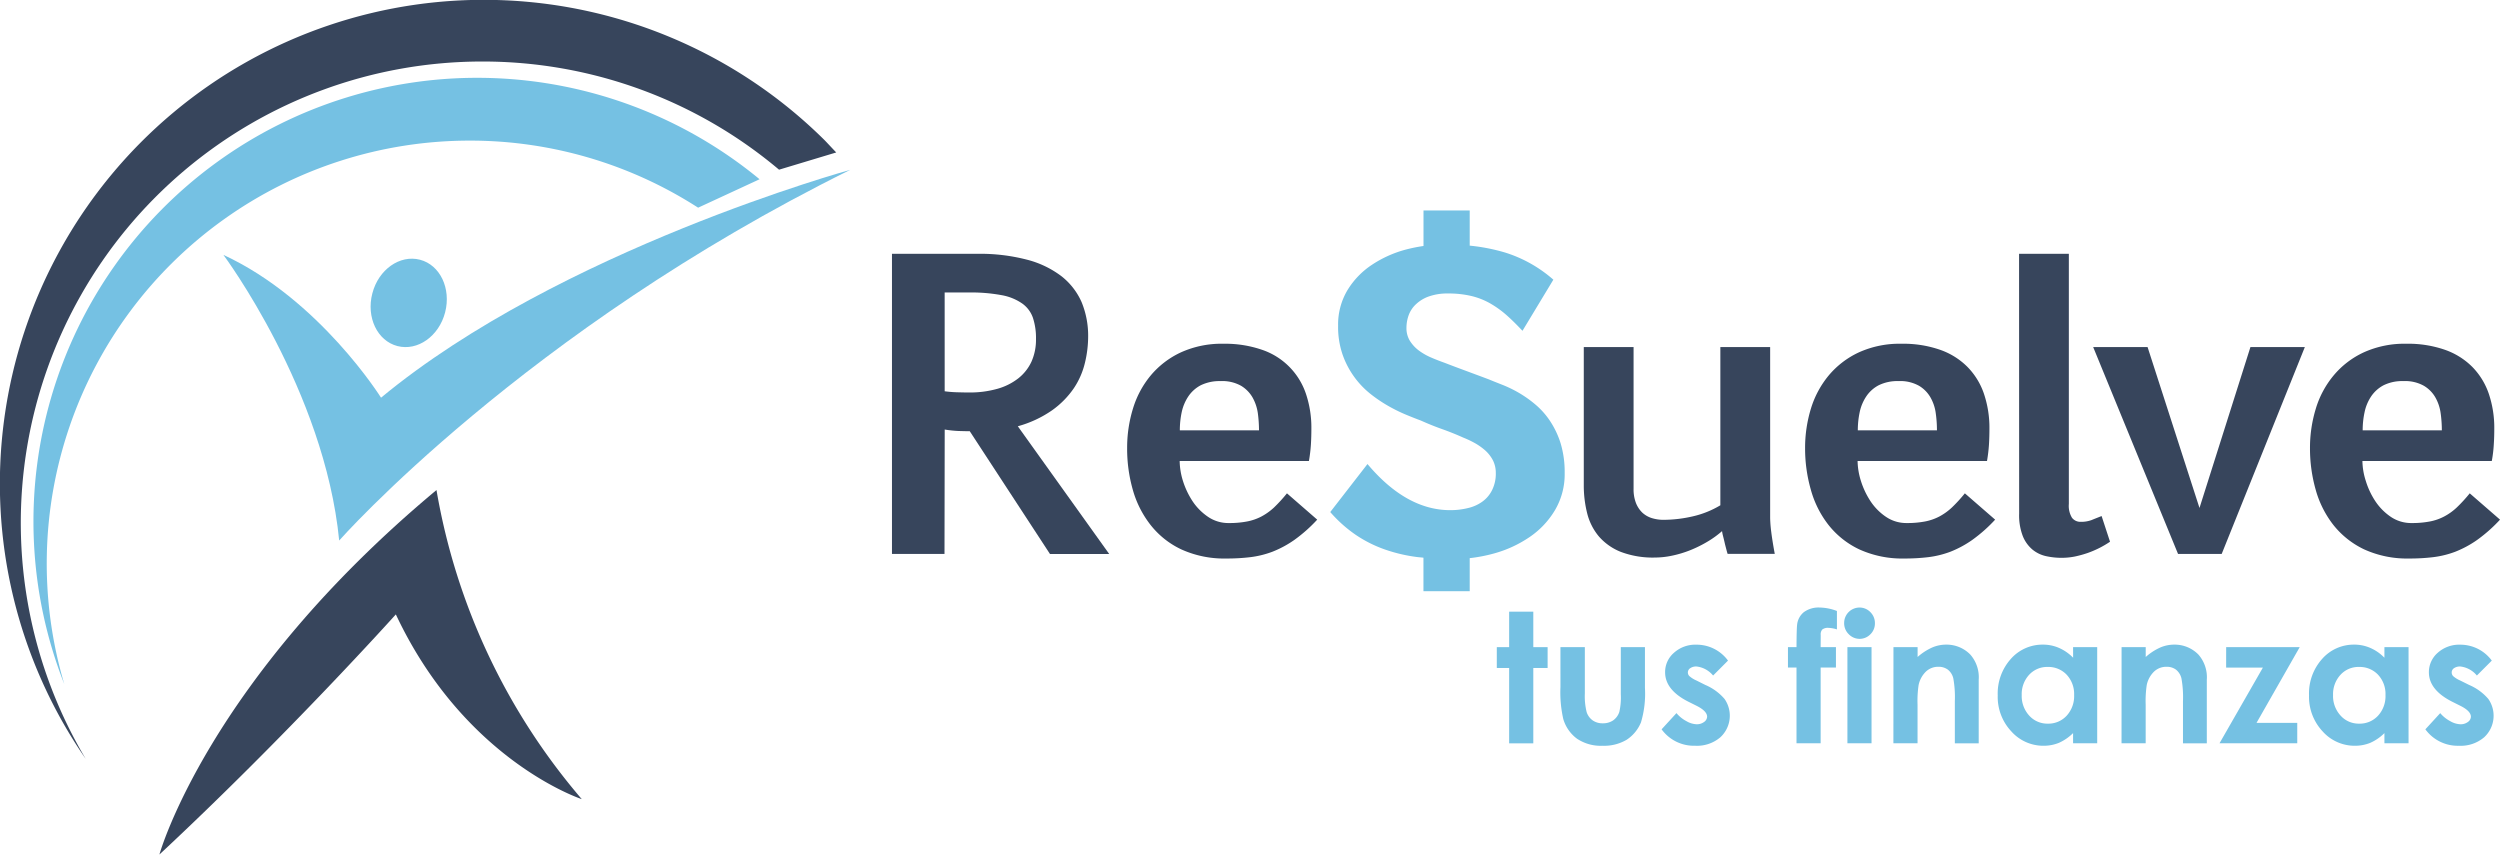 <svg xmlns="http://www.w3.org/2000/svg" width="240" height="82.036" viewBox="0 0 240 82.036">
  <g id="logo-resuelve-tus-finanzas" transform="translate(-11.578 -141.534)">
    <path id="Trazado_1195" data-name="Trazado 1195" d="M140.318,193.632s-27.92,7.692-45.056,21.878c0,0-5.911-9.455-15.131-13.708,0,0,9.7,13,11.114,27.42,0,0,17.745-20.108,49.072-35.59" transform="translate(-47.105 -35.798)" fill="#75c1e3"/>
    <path id="Trazado_1196" data-name="Trazado 1196" d="M125.459,224.237c-.6,2.291.478,4.554,2.412,5.054s3.983-.944,4.576-3.236-.484-4.554-2.417-5.054-3.983.945-4.571,3.236" transform="translate(-78.137 -54.534)" fill="#75c1e3"/>
    <path id="Trazado_1197" data-name="Trazado 1197" d="M63.7,171.442a40.4,40.4,0,0,1,21.932,6.439l5.9-2.73a42.6,42.6,0,0,0-66.747,48.467A40.6,40.6,0,0,1,63.7,171.442" transform="translate(-7.034 -16.409)" fill="#75c1e3"/>
    <path id="Trazado_1198" data-name="Trazado 1198" d="M60.482,326.891c12.3-11.466,22.7-23.053,22.7-23.053,6.614,14.07,17.85,17.735,17.85,17.735A61.451,61.451,0,0,1,87.084,291.9c-21.987,18.322-26.6,34.991-26.6,34.991" transform="translate(-33.603 -103.321)" fill="#37455c"/>
    <path id="Trazado_1199" data-name="Trazado 1199" d="M57.876,147.44a44.127,44.127,0,0,1,28.491,10.384l5.489-1.654c-.165-.166-.956-1.017-1.121-1.182a46.456,46.456,0,0,0-70.928,59.4A44.293,44.293,0,0,1,57.876,147.44" fill="#37455c"/>
    <path id="Trazado_1200" data-name="Trazado 1200" d="M441.865,228.474a8.41,8.41,0,0,0-1.022-2.154,7.482,7.482,0,0,0-1.424-1.593,11.169,11.169,0,0,0-1.593-1.121,11.739,11.739,0,0,0-1.557-.753c-.505-.2-.934-.368-1.288-.517-.7-.263-1.409-.527-2.121-.791s-1.42-.527-2.123-.8c-.45-.159-.9-.335-1.332-.522a5.87,5.87,0,0,1-1.17-.675,3.476,3.476,0,0,1-.843-.918,2.331,2.331,0,0,1-.328-1.252,3.573,3.573,0,0,1,.226-1.242,2.71,2.71,0,0,1,.722-1.049,3.467,3.467,0,0,1,1.244-.731,5.307,5.307,0,0,1,1.807-.269,9.451,9.451,0,0,1,2.236.242,6.869,6.869,0,0,1,1.81.714,9.517,9.517,0,0,1,1.572,1.131c.5.44,1,.945,1.521,1.494l2.964-4.906a12.763,12.763,0,0,0-4.661-2.615,18.142,18.142,0,0,0-3.368-.654v-3.378H428.7v3.412a15.2,15.2,0,0,0-1.665.335,10.991,10.991,0,0,0-3.313,1.489,7.729,7.729,0,0,0-2.335,2.439,6.425,6.425,0,0,0-.884,3.4,8.15,8.15,0,0,0,.431,2.769,8.354,8.354,0,0,0,2.662,3.758,13.621,13.621,0,0,0,1.739,1.176,15.341,15.341,0,0,0,1.7.835c.544.225,1.005.407,1.393.549.687.308,1.365.583,2.047.825s1.366.516,2.052.824a9.337,9.337,0,0,1,1.1.521,5.826,5.826,0,0,1,1.008.715,3.383,3.383,0,0,1,.731.945,2.673,2.673,0,0,1,.275,1.214,3.519,3.519,0,0,1-.344,1.615,2.988,2.988,0,0,1-.917,1.11,3.79,3.79,0,0,1-1.379.632,7.021,7.021,0,0,1-1.736.209c-2.816,0-5.467-1.484-7.943-4.428l-3.574,4.61a12.9,12.9,0,0,0,2.464,2.2,12.11,12.11,0,0,0,2.756,1.384,15.055,15.055,0,0,0,3.051.726c.22.032.453.043.676.071v3.214h4.442v-3.17a14.985,14.985,0,0,0,2.274-.434,11.462,11.462,0,0,0,3.461-1.582,8.169,8.169,0,0,0,2.448-2.588,6.773,6.773,0,0,0,.932-3.571,9.47,9.47,0,0,0-.388-2.846" transform="translate(-280.466 -44.378)" fill="#75c1e3"/>
    <path id="Trazado_1201" data-name="Trazado 1201" d="M290.309,248.211h-5.043V219.4h8.17a17.845,17.845,0,0,1,4.757.555,9.274,9.274,0,0,1,3.319,1.577,6.467,6.467,0,0,1,1.956,2.5,8.445,8.445,0,0,1,.631,3.329,10.727,10.727,0,0,1-.307,2.495,7.469,7.469,0,0,1-1.061,2.44,8.455,8.455,0,0,1-2.071,2.11,10.731,10.731,0,0,1-3.313,1.549l8.774,12.262h-5.686l-7.7-11.785c-.3,0-.654-.011-1.049-.022a10.6,10.6,0,0,1-1.357-.142Zm.017-15.614a11.479,11.479,0,0,0,1.153.094c.4.011.791.022,1.2.022a9.69,9.69,0,0,0,2.7-.352,5.8,5.8,0,0,0,2.021-1.011,4.376,4.376,0,0,0,1.264-1.61,5.153,5.153,0,0,0,.428-2.142,6.236,6.236,0,0,0-.291-2.044,2.81,2.81,0,0,0-1.033-1.384,4.987,4.987,0,0,0-1.972-.8,15.95,15.95,0,0,0-3.137-.258h-2.335Z" transform="translate(-188.059 -53.5)" fill="#37455c"/>
    <path id="Trazado_1202" data-name="Trazado 1202" d="M375.68,263.9a14.368,14.368,0,0,1-2.2,1.95,10.082,10.082,0,0,1-2.106,1.132,9.1,9.1,0,0,1-2.132.522,18.877,18.877,0,0,1-2.27.127,9.931,9.931,0,0,1-4.345-.879,8.182,8.182,0,0,1-2.956-2.357,9.725,9.725,0,0,1-1.7-3.385,14.4,14.4,0,0,1-.538-3.971,12.779,12.779,0,0,1,.56-3.8,9.106,9.106,0,0,1,1.709-3.187,8.372,8.372,0,0,1,2.89-2.209,9.456,9.456,0,0,1,4.087-.829,10.848,10.848,0,0,1,3.681.572,6.71,6.71,0,0,1,4.233,4.219,10.192,10.192,0,0,1,.527,3.395c0,.472-.014.967-.044,1.478a14.63,14.63,0,0,1-.192,1.593H362.476a6.731,6.731,0,0,0,.308,1.89,7.863,7.863,0,0,0,.913,1.945,5.463,5.463,0,0,0,1.483,1.51,3.456,3.456,0,0,0,2.021.61,8.86,8.86,0,0,0,1.736-.149,4.974,4.974,0,0,0,1.385-.478,5.726,5.726,0,0,0,1.214-.868,14.7,14.7,0,0,0,1.24-1.357Zm-9.271-13.3a4.108,4.108,0,0,0-1.912.4,3.274,3.274,0,0,0-1.192,1.072,4.359,4.359,0,0,0-.632,1.505,8.359,8.359,0,0,0-.181,1.747h7.6a12.641,12.641,0,0,0-.107-1.609,4.308,4.308,0,0,0-.5-1.522,3.123,3.123,0,0,0-1.113-1.143,3.7,3.7,0,0,0-1.961-.451" transform="translate(-237.65 -72.48)" fill="#37455c"/>
    <path id="Trazado_1203" data-name="Trazado 1203" d="M502.312,248.018v13.608a3.645,3.645,0,0,0,.228,1.363,2.61,2.61,0,0,0,.615.929,2.389,2.389,0,0,0,.912.522,3.767,3.767,0,0,0,1.132.165,12.649,12.649,0,0,0,2.812-.336,9.034,9.034,0,0,0,2.632-1.06V248.018h4.78v16.4a12.368,12.368,0,0,0,.108,1.368c.076.6.187,1.291.335,2.087h-4.525c-.027-.077-.066-.209-.118-.412s-.113-.423-.165-.654-.107-.456-.16-.659-.08-.362-.09-.461a9.146,9.146,0,0,1-1.406,1.017,11.752,11.752,0,0,1-1.641.813,10.443,10.443,0,0,1-1.72.522,8.079,8.079,0,0,1-1.656.187,8.694,8.694,0,0,1-3.3-.544,5.45,5.45,0,0,1-2.1-1.478,5.529,5.529,0,0,1-1.124-2.214,10.905,10.905,0,0,1-.329-2.719V248.018Z" transform="translate(-333.911 -73.168)" fill="#37455c"/>
    <path id="Trazado_1204" data-name="Trazado 1204" d="M583.686,263.9a14.339,14.339,0,0,1-2.2,1.95,10.122,10.122,0,0,1-2.1,1.132,9.2,9.2,0,0,1-2.137.522,18.835,18.835,0,0,1-2.261.127,9.935,9.935,0,0,1-4.348-.879,8.258,8.258,0,0,1-2.961-2.357,9.65,9.65,0,0,1-1.69-3.385,14.409,14.409,0,0,1-.547-3.971,12.872,12.872,0,0,1,.56-3.8,9.159,9.159,0,0,1,1.712-3.187,8.378,8.378,0,0,1,2.887-2.209,9.467,9.467,0,0,1,4.1-.829,10.729,10.729,0,0,1,3.676.572,6.9,6.9,0,0,1,2.637,1.637,6.777,6.777,0,0,1,1.594,2.582,10.227,10.227,0,0,1,.53,3.395c0,.472-.013.967-.043,1.478a15.08,15.08,0,0,1-.19,1.593H570.481a6.713,6.713,0,0,0,.313,1.89,7.783,7.783,0,0,0,.912,1.945,5.381,5.381,0,0,0,1.48,1.51,3.478,3.478,0,0,0,2.022.61,8.987,8.987,0,0,0,1.739-.149,4.965,4.965,0,0,0,1.381-.478,5.614,5.614,0,0,0,1.209-.868,14.25,14.25,0,0,0,1.242-1.357Zm-9.271-13.3a4.044,4.044,0,0,0-1.91.4,3.231,3.231,0,0,0-1.192,1.072,4.294,4.294,0,0,0-.629,1.505,8.375,8.375,0,0,0-.181,1.747H578.1a11.751,11.751,0,0,0-.11-1.609,4.142,4.142,0,0,0-.5-1.528,3.075,3.075,0,0,0-1.11-1.137,3.679,3.679,0,0,0-1.963-.451" transform="translate(-380.575 -72.48)" fill="#37455c"/>
    <path id="Trazado_1205" data-name="Trazado 1205" d="M631.1,219.4h4.779v24.014a2.191,2.191,0,0,0,.305,1.33,1.008,1.008,0,0,0,.834.385,2.884,2.884,0,0,0,1.031-.165c.28-.115.606-.242.975-.39l.808,2.466a9.646,9.646,0,0,1-1,.589,9.46,9.46,0,0,1-1.14.489,10.351,10.351,0,0,1-1.231.341,6.612,6.612,0,0,1-1.26.126,6.964,6.964,0,0,1-1.527-.165,3.1,3.1,0,0,1-1.3-.637,3.291,3.291,0,0,1-.918-1.291,5.508,5.508,0,0,1-.348-2.137Z" transform="translate(-425.692 -53.5)" fill="#37455c"/>
    <path id="Trazado_1206" data-name="Trazado 1206" d="M664.038,263.467l4.892-15.449h5.223l-7.983,19.861h-4.191l-8.148-19.861h5.223Z" transform="translate(-441.309 -73.168)" fill="#37455c"/>
    <path id="Trazado_1207" data-name="Trazado 1207" d="M738.6,263.9a14.413,14.413,0,0,1-2.2,1.95,10.118,10.118,0,0,1-2.1,1.132,9.114,9.114,0,0,1-2.137.522,18.728,18.728,0,0,1-2.261.127,9.937,9.937,0,0,1-4.349-.879,8.327,8.327,0,0,1-2.962-2.357,9.7,9.7,0,0,1-1.692-3.385,14.527,14.527,0,0,1-.542-3.971,12.872,12.872,0,0,1,.561-3.8,9.063,9.063,0,0,1,1.712-3.187,8.307,8.307,0,0,1,2.884-2.209,9.454,9.454,0,0,1,4.095-.829,10.721,10.721,0,0,1,3.677.572,6.949,6.949,0,0,1,2.639,1.637,6.811,6.811,0,0,1,1.594,2.582,10.227,10.227,0,0,1,.53,3.395c0,.472-.013.967-.047,1.478a12.561,12.561,0,0,1-.192,1.593H725.39a6.452,6.452,0,0,0,.318,1.89,7.468,7.468,0,0,0,.907,1.945,5.447,5.447,0,0,0,1.478,1.51,3.488,3.488,0,0,0,2.03.61,8.917,8.917,0,0,0,1.733-.149,4.921,4.921,0,0,0,1.379-.478,5.492,5.492,0,0,0,1.214-.868,14.379,14.379,0,0,0,1.244-1.357Zm-9.268-13.3a4.038,4.038,0,0,0-1.914.4,3.291,3.291,0,0,0-1.192,1.072,4.235,4.235,0,0,0-.627,1.505,8.152,8.152,0,0,0-.184,1.747h7.6a12.11,12.11,0,0,0-.11-1.609,4.219,4.219,0,0,0-.5-1.528,3.092,3.092,0,0,0-1.113-1.137,3.692,3.692,0,0,0-1.959-.451" transform="translate(-487.02 -72.48)" fill="#37455c"/>
    <path id="Trazado_1208" data-name="Trazado 1208" d="M472.035,329.214h2.318v3.406h1.374v2h-1.374v7.235h-2.318v-7.235h-1.186v-2h1.186Z" transform="translate(-315.578 -128.96)" fill="#75c1e3"/>
    <path id="Trazado_1209" data-name="Trazado 1209" d="M490.374,340.1h2.343v4.445a6.308,6.308,0,0,0,.176,1.8,1.571,1.571,0,0,0,.577.786,1.627,1.627,0,0,0,.973.28,1.718,1.718,0,0,0,.983-.275,1.611,1.611,0,0,0,.6-.813,6.2,6.2,0,0,0,.143-1.7V340.1h2.318v3.912a9.644,9.644,0,0,1-.381,3.308,3.645,3.645,0,0,1-1.374,1.67,4.24,4.24,0,0,1-2.31.577,4.1,4.1,0,0,1-2.456-.676,3.616,3.616,0,0,1-1.319-1.89,11.539,11.539,0,0,1-.272-3.06Z" transform="translate(-328.994 -136.44)" fill="#75c1e3"/>
    <path id="Trazado_1210" data-name="Trazado 1210" d="M527.781,340.86l-1.431,1.434a2.416,2.416,0,0,0-1.587-.868,1,1,0,0,0-.611.165.488.488,0,0,0-.081.757,2.6,2.6,0,0,0,.692.429l.845.423a5,5,0,0,1,1.843,1.346,2.816,2.816,0,0,1-.4,3.671,3.45,3.45,0,0,1-2.423.818,3.839,3.839,0,0,1-3.223-1.577l1.426-1.556a3.176,3.176,0,0,0,.953.769,2.078,2.078,0,0,0,.972.3,1.149,1.149,0,0,0,.737-.226.637.637,0,0,0,.282-.5c0-.357-.34-.709-1.01-1.045l-.783-.39c-1.492-.752-2.239-1.7-2.239-2.824a2.439,2.439,0,0,1,.847-1.874,3.066,3.066,0,0,1,2.159-.78,3.735,3.735,0,0,1,3.035,1.533Z" transform="translate(-350.314 -135.909)" fill="#75c1e3"/>
    <path id="Trazado_1211" data-name="Trazado 1211" d="M560.184,331.751h.821c.006-1.208.028-1.929.058-2.148a1.789,1.789,0,0,1,.643-1.209,2.394,2.394,0,0,1,1.549-.445,4.844,4.844,0,0,1,1.63.33v1.768a3.075,3.075,0,0,0-.825-.148.848.848,0,0,0-.593.17.737.737,0,0,0-.138.527l-.007,1.154h1.469v1.961h-1.469v7.269h-2.317v-7.269h-.821Z" transform="translate(-376.962 -128.091)" fill="#75c1e3"/>
    <path id="Trazado_1212" data-name="Trazado 1212" d="M578.9,327.949a1.431,1.431,0,0,1,1.044.44,1.466,1.466,0,0,1,.437,1.071,1.451,1.451,0,0,1-.431,1.054,1.442,1.442,0,0,1-2.085-.01,1.46,1.46,0,0,1-.437-1.077,1.478,1.478,0,0,1,1.472-1.478Zm-1.159,3.8h2.316v9.23h-2.316Z" transform="translate(-388.811 -128.091)" fill="#75c1e3"/>
    <path id="Trazado_1213" data-name="Trazado 1213" d="M592.556,339.569h2.318v.945a5.455,5.455,0,0,1,1.426-.923,3.406,3.406,0,0,1,1.312-.264,3.18,3.18,0,0,1,2.328.962,3.3,3.3,0,0,1,.8,2.411v6.1h-2.291v-4.044a10.176,10.176,0,0,0-.148-2.193,1.509,1.509,0,0,0-.517-.829,1.463,1.463,0,0,0-.909-.28,1.7,1.7,0,0,0-1.207.466,2.511,2.511,0,0,0-.7,1.3,10.427,10.427,0,0,0-.1,1.874v3.7h-2.318Z" transform="translate(-399.206 -135.909)" fill="#75c1e3"/>
    <path id="Trazado_1214" data-name="Trazado 1214" d="M631.771,339.569h2.316v9.23h-2.316v-.978a4.575,4.575,0,0,1-1.36.935,3.878,3.878,0,0,1-1.48.28,4.11,4.11,0,0,1-3.093-1.385,4.835,4.835,0,0,1-1.3-3.45,4.975,4.975,0,0,1,1.261-3.506,4.045,4.045,0,0,1,3.068-1.368,3.82,3.82,0,0,1,1.561.319,4.289,4.289,0,0,1,1.348.94Zm-2.436,1.9a2.35,2.35,0,0,0-1.786.758,2.738,2.738,0,0,0-.708,1.944,2.778,2.778,0,0,0,.722,1.973,2.338,2.338,0,0,0,1.78.769,2.376,2.376,0,0,0,1.808-.758,2.771,2.771,0,0,0,.721-1.989,2.71,2.71,0,0,0-.721-1.956A2.414,2.414,0,0,0,629.335,341.47Z" transform="translate(-421.178 -135.909)" fill="#75c1e3"/>
    <path id="Trazado_1215" data-name="Trazado 1215" d="M662.551,339.569h2.318v.945a5.425,5.425,0,0,1,1.425-.923,3.394,3.394,0,0,1,1.307-.264,3.178,3.178,0,0,1,2.333.962,3.3,3.3,0,0,1,.8,2.411v6.1h-2.288v-4.044a10.2,10.2,0,0,0-.148-2.193,1.525,1.525,0,0,0-.517-.829,1.464,1.464,0,0,0-.91-.28,1.7,1.7,0,0,0-1.206.466,2.492,2.492,0,0,0-.7,1.3,10.433,10.433,0,0,0-.1,1.874v3.7h-2.318Z" transform="translate(-447.302 -135.909)" fill="#75c1e3"/>
    <path id="Trazado_1216" data-name="Trazado 1216" d="M693.24,340.1H700.3l-4.146,7.269h3.91v1.961H692.6l4.167-7.269h-3.53Z" transform="translate(-467.95 -136.44)" fill="#75c1e3"/>
    <path id="Trazado_1217" data-name="Trazado 1217" d="M727.31,339.569h2.316v9.23H727.31v-.978a4.537,4.537,0,0,1-1.36.935,3.869,3.869,0,0,1-1.478.28,4.116,4.116,0,0,1-3.1-1.385,4.85,4.85,0,0,1-1.3-3.45,4.964,4.964,0,0,1,1.261-3.506,4.04,4.04,0,0,1,3.068-1.368,3.807,3.807,0,0,1,1.558.319,4.217,4.217,0,0,1,1.349.94Zm-2.437,1.9a2.34,2.34,0,0,0-1.783.758,2.738,2.738,0,0,0-.711,1.944,2.766,2.766,0,0,0,.726,1.973,2.333,2.333,0,0,0,1.78.769,2.379,2.379,0,0,0,1.807-.758,2.769,2.769,0,0,0,.72-1.989,2.708,2.708,0,0,0-.72-1.956A2.424,2.424,0,0,0,724.873,341.47Z" transform="translate(-486.827 -135.909)" fill="#75c1e3"/>
    <path id="Trazado_1218" data-name="Trazado 1218" d="M762.137,340.86l-1.434,1.434a2.41,2.41,0,0,0-1.588-.868,1,1,0,0,0-.61.165.494.494,0,0,0-.219.413.517.517,0,0,0,.138.345,2.607,2.607,0,0,0,.692.429l.852.423a5.014,5.014,0,0,1,1.838,1.346,2.813,2.813,0,0,1-.4,3.671,3.457,3.457,0,0,1-2.422.818,3.845,3.845,0,0,1-3.226-1.577l1.426-1.556a3.236,3.236,0,0,0,.956.769,2.088,2.088,0,0,0,.97.3,1.15,1.15,0,0,0,.739-.226.634.634,0,0,0,.28-.5c0-.357-.334-.709-1.01-1.045l-.78-.39c-1.492-.752-2.242-1.7-2.242-2.824a2.458,2.458,0,0,1,.845-1.874,3.08,3.08,0,0,1,2.159-.78,3.743,3.743,0,0,1,3.038,1.533Z" transform="translate(-511.345 -135.909)" fill="#75c1e3"/>
  </g>
</svg>
